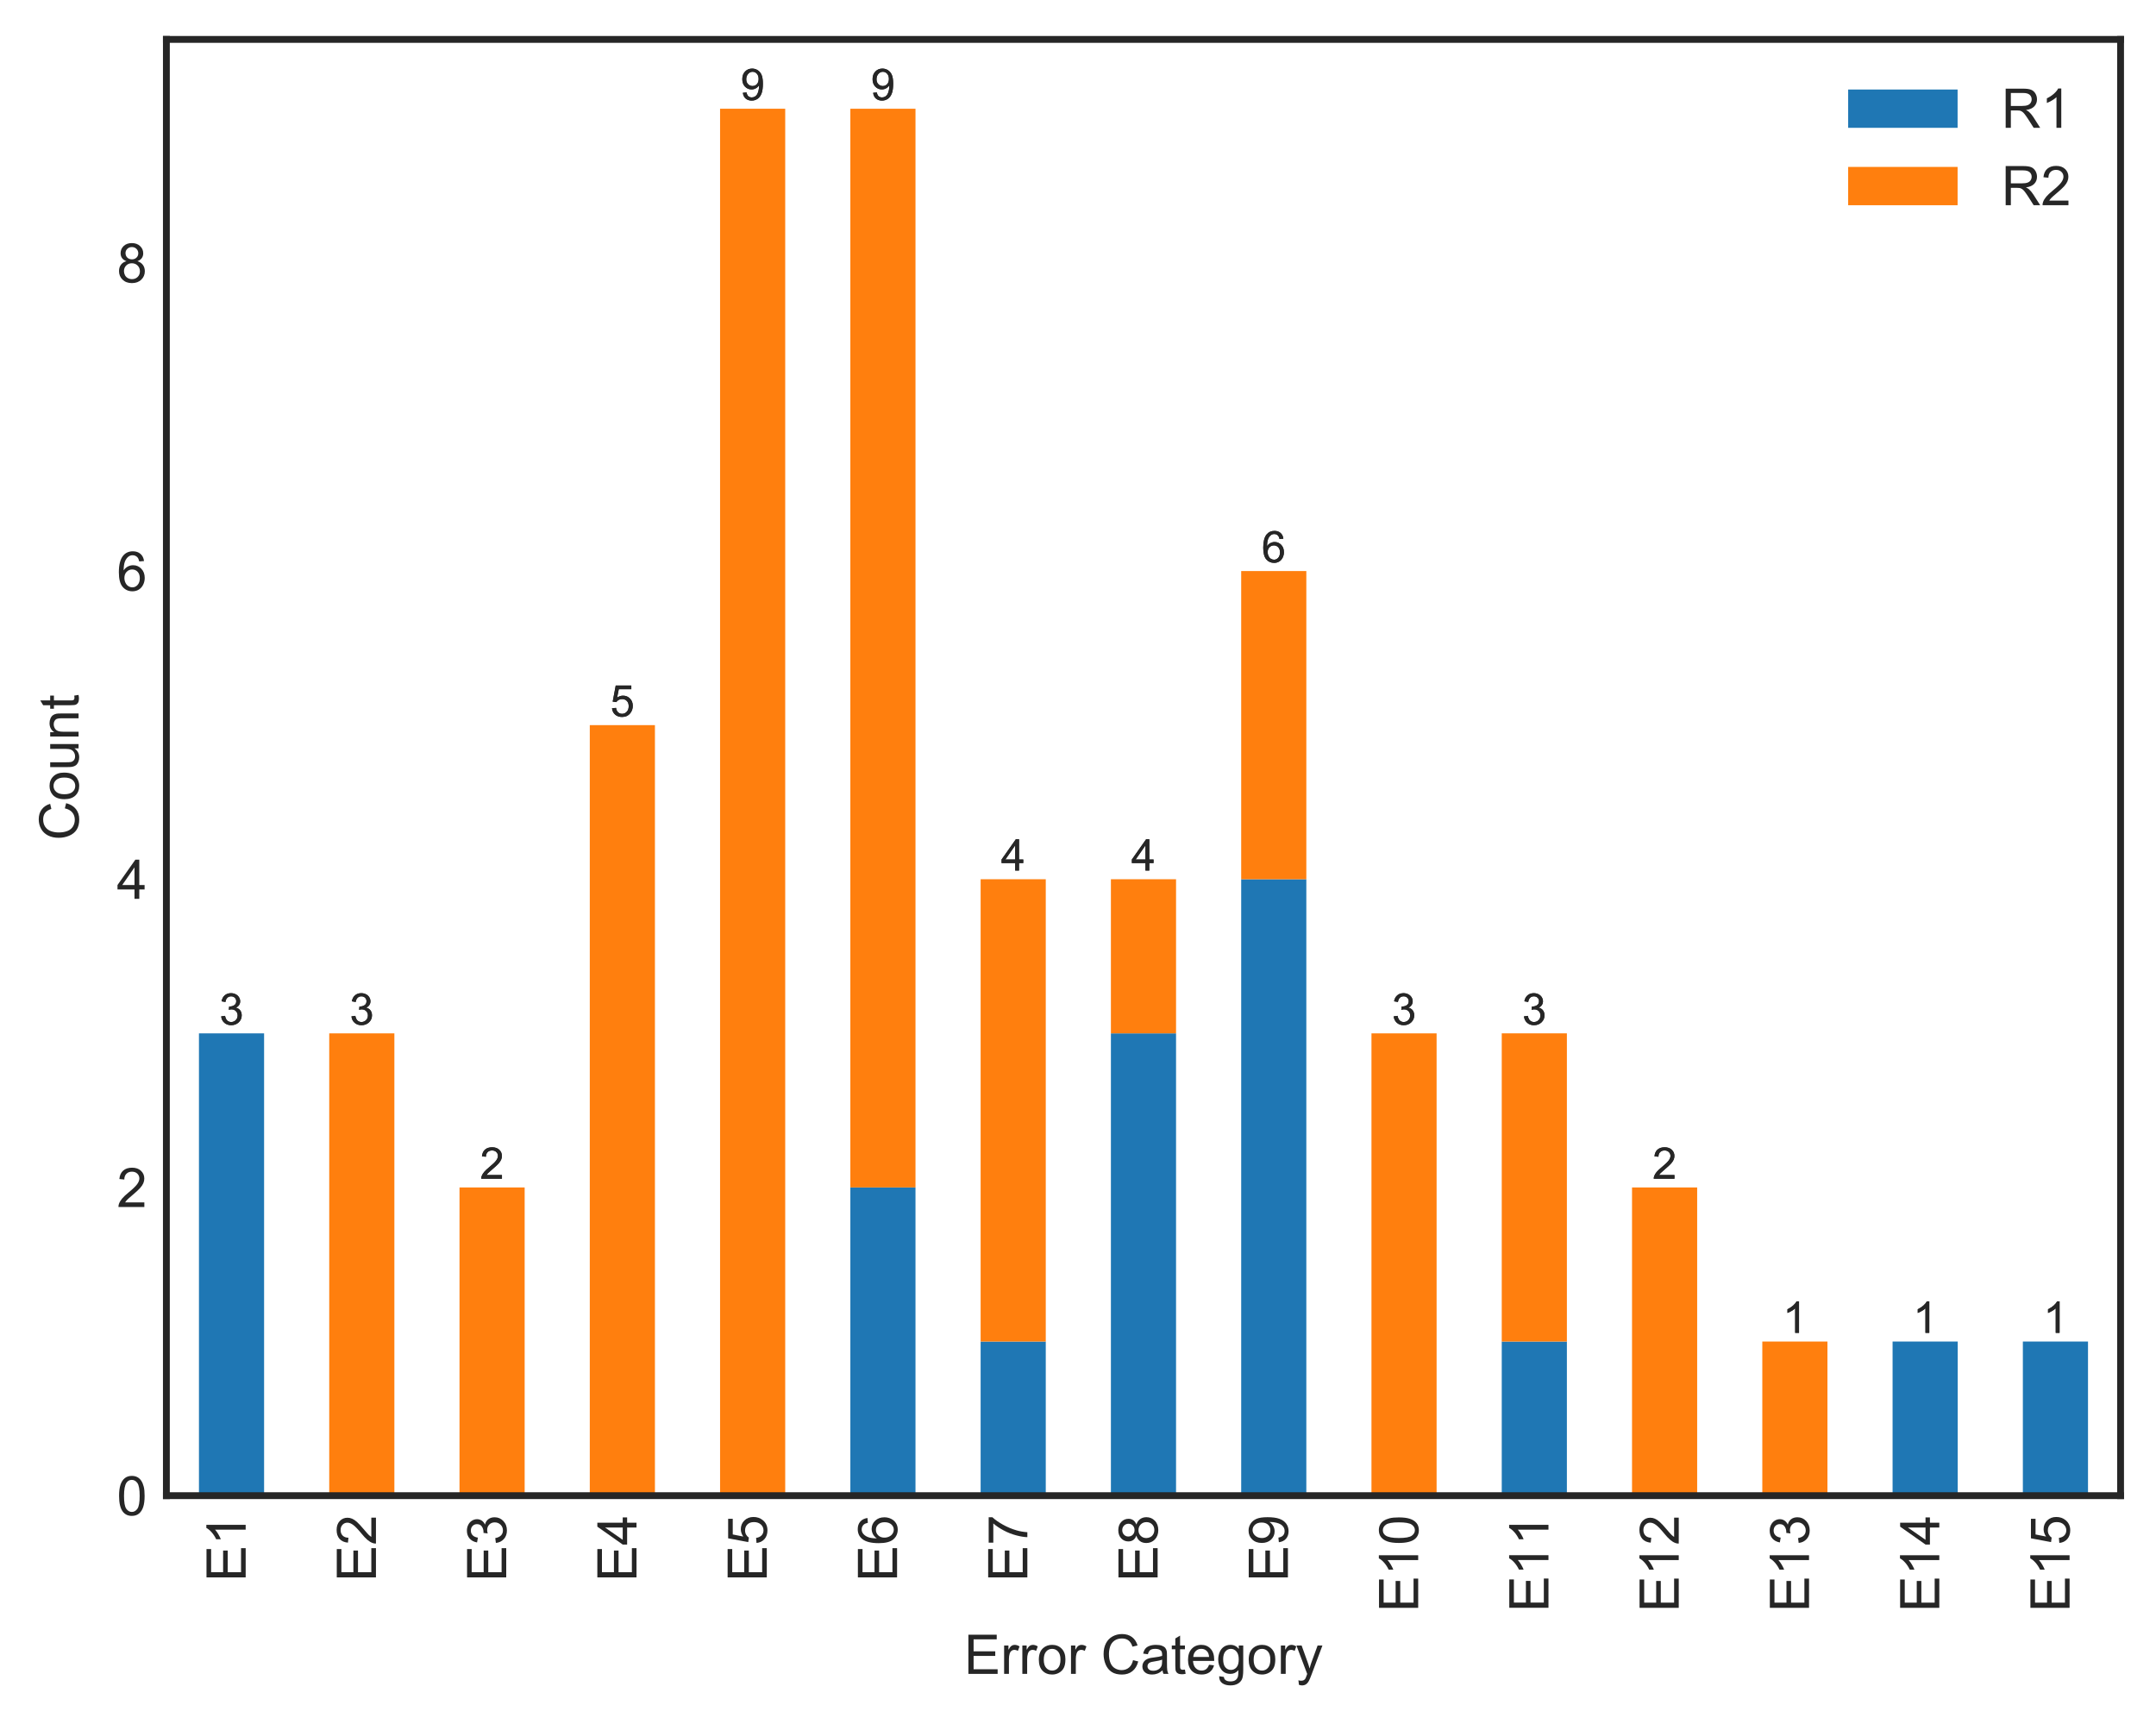 <?xml version="1.0" encoding="utf-8" standalone="no"?>
<!DOCTYPE svg PUBLIC "-//W3C//DTD SVG 1.1//EN"
  "http://www.w3.org/Graphics/SVG/1.1/DTD/svg11.dtd">
<!-- Created with matplotlib (http://matplotlib.org/) -->
<svg height="315pt" version="1.1" viewBox="0 0 394 315" width="394pt" xmlns="http://www.w3.org/2000/svg" xmlns:xlink="http://www.w3.org/1999/xlink">
 <defs>
  <style type="text/css">
*{stroke-linecap:butt;stroke-linejoin:round;}
  </style>
 </defs>
 <g id="figure_1">
  <g id="patch_1">
   <path d="M 0 315.189 
L 394.726 315.189 
L 394.726 0 
L 0 0 
z
" style="fill:#ffffff;"/>
  </g>
  <g id="axes_1">
   <g id="patch_2">
    <path d="M 30.406 273.312 
L 387.526 273.312 
L 387.526 7.2 
L 30.406 7.2 
z
" style="fill:#ffffff;"/>
   </g>
   <g id="matplotlib.axis_1">
    <g id="xtick_1">
     <g id="line2d_1"/>
     <g id="text_1">
      <!-- E1 -->
      <defs>
       <path d="M 7.906 0 
L 7.906 71.578 
L 59.672 71.578 
L 59.672 63.141 
L 17.391 63.141 
L 17.391 41.219 
L 56.984 41.219 
L 56.984 32.812 
L 17.391 32.812 
L 17.391 8.453 
L 61.328 8.453 
L 61.328 0 
z
" id="ArialMT-45"/>
       <path d="M 37.25 0 
L 28.469 0 
L 28.469 56 
Q 25.297 52.984 20.141 49.953 
Q 14.984 46.922 10.891 45.406 
L 10.891 53.906 
Q 18.266 57.375 23.781 62.297 
Q 29.297 67.234 31.594 71.875 
L 37.25 71.875 
z
" id="ArialMT-31"/>
      </defs>
      <g style="fill:#262626;" transform="translate(44.895 289.043)rotate(-90)scale(0.1 -0.1)">
       <use xlink:href="#ArialMT-45"/>
       <use x="66.699" xlink:href="#ArialMT-31"/>
      </g>
     </g>
    </g>
    <g id="xtick_2">
     <g id="line2d_2"/>
     <g id="text_2">
      <!-- E2 -->
      <defs>
       <path d="M 50.344 8.453 
L 50.344 0 
L 3.031 0 
Q 2.938 3.172 4.047 6.109 
Q 5.859 10.938 9.828 15.625 
Q 13.812 20.312 21.344 26.469 
Q 33.016 36.031 37.109 41.625 
Q 41.219 47.219 41.219 52.203 
Q 41.219 57.422 37.469 61 
Q 33.734 64.594 27.734 64.594 
Q 21.391 64.594 17.578 60.781 
Q 13.766 56.984 13.719 50.25 
L 4.688 51.172 
Q 5.609 61.281 11.656 66.578 
Q 17.719 71.875 27.938 71.875 
Q 38.234 71.875 44.234 66.156 
Q 50.25 60.453 50.25 52 
Q 50.25 47.703 48.484 43.547 
Q 46.734 39.406 42.656 34.812 
Q 38.578 30.219 29.109 22.219 
Q 21.188 15.578 18.938 13.203 
Q 16.703 10.844 15.234 8.453 
z
" id="ArialMT-32"/>
      </defs>
      <g style="fill:#262626;" transform="translate(68.703 289.043)rotate(-90)scale(0.1 -0.1)">
       <use xlink:href="#ArialMT-45"/>
       <use x="66.699" xlink:href="#ArialMT-32"/>
      </g>
     </g>
    </g>
    <g id="xtick_3">
     <g id="line2d_3"/>
     <g id="text_3">
      <!-- E3 -->
      <defs>
       <path d="M 4.203 18.891 
L 12.984 20.062 
Q 14.5 12.594 18.141 9.297 
Q 21.781 6 27 6 
Q 33.203 6 37.469 10.297 
Q 41.75 14.594 41.75 20.953 
Q 41.75 27 37.797 30.922 
Q 33.844 34.859 27.734 34.859 
Q 25.25 34.859 21.531 33.891 
L 22.516 41.609 
Q 23.391 41.5 23.922 41.5 
Q 29.547 41.5 34.031 44.422 
Q 38.531 47.359 38.531 53.469 
Q 38.531 58.297 35.25 61.469 
Q 31.984 64.656 26.812 64.656 
Q 21.688 64.656 18.266 61.422 
Q 14.844 58.203 13.875 51.766 
L 5.078 53.328 
Q 6.688 62.156 12.391 67.016 
Q 18.109 71.875 26.609 71.875 
Q 32.469 71.875 37.391 69.359 
Q 42.328 66.844 44.938 62.5 
Q 47.562 58.156 47.562 53.266 
Q 47.562 48.641 45.062 44.828 
Q 42.578 41.016 37.703 38.766 
Q 44.047 37.312 47.562 32.688 
Q 51.078 28.078 51.078 21.141 
Q 51.078 11.766 44.234 5.25 
Q 37.406 -1.266 26.953 -1.266 
Q 17.531 -1.266 11.297 4.344 
Q 5.078 9.969 4.203 18.891 
z
" id="ArialMT-33"/>
      </defs>
      <g style="fill:#262626;" transform="translate(92.511 289.043)rotate(-90)scale(0.1 -0.1)">
       <use xlink:href="#ArialMT-45"/>
       <use x="66.699" xlink:href="#ArialMT-33"/>
      </g>
     </g>
    </g>
    <g id="xtick_4">
     <g id="line2d_4"/>
     <g id="text_4">
      <!-- E4 -->
      <defs>
       <path d="M 32.328 0 
L 32.328 17.141 
L 1.266 17.141 
L 1.266 25.203 
L 33.938 71.578 
L 41.109 71.578 
L 41.109 25.203 
L 50.781 25.203 
L 50.781 17.141 
L 41.109 17.141 
L 41.109 0 
z
M 32.328 25.203 
L 32.328 57.469 
L 9.906 25.203 
z
" id="ArialMT-34"/>
      </defs>
      <g style="fill:#262626;" transform="translate(116.319 289.043)rotate(-90)scale(0.1 -0.1)">
       <use xlink:href="#ArialMT-45"/>
       <use x="66.699" xlink:href="#ArialMT-34"/>
      </g>
     </g>
    </g>
    <g id="xtick_5">
     <g id="line2d_5"/>
     <g id="text_5">
      <!-- E5 -->
      <defs>
       <path d="M 4.156 18.75 
L 13.375 19.531 
Q 14.406 12.797 18.141 9.391 
Q 21.875 6 27.156 6 
Q 33.5 6 37.891 10.781 
Q 42.281 15.578 42.281 23.484 
Q 42.281 31 38.062 35.344 
Q 33.844 39.703 27 39.703 
Q 22.75 39.703 19.328 37.766 
Q 15.922 35.844 13.969 32.766 
L 5.719 33.844 
L 12.641 70.609 
L 48.25 70.609 
L 48.25 62.203 
L 19.672 62.203 
L 15.828 42.969 
Q 22.266 47.469 29.344 47.469 
Q 38.719 47.469 45.156 40.969 
Q 51.609 34.469 51.609 24.266 
Q 51.609 14.547 45.953 7.469 
Q 39.062 -1.219 27.156 -1.219 
Q 17.391 -1.219 11.203 4.25 
Q 5.031 9.719 4.156 18.75 
z
" id="ArialMT-35"/>
      </defs>
      <g style="fill:#262626;" transform="translate(140.127 289.043)rotate(-90)scale(0.1 -0.1)">
       <use xlink:href="#ArialMT-45"/>
       <use x="66.699" xlink:href="#ArialMT-35"/>
      </g>
     </g>
    </g>
    <g id="xtick_6">
     <g id="line2d_6"/>
     <g id="text_6">
      <!-- E6 -->
      <defs>
       <path d="M 49.75 54.047 
L 41.016 53.375 
Q 39.844 58.547 37.703 60.891 
Q 34.125 64.656 28.906 64.656 
Q 24.703 64.656 21.531 62.312 
Q 17.391 59.281 14.984 53.469 
Q 12.594 47.656 12.5 36.922 
Q 15.672 41.75 20.266 44.094 
Q 24.859 46.438 29.891 46.438 
Q 38.672 46.438 44.844 39.969 
Q 51.031 33.5 51.031 23.25 
Q 51.031 16.5 48.125 10.719 
Q 45.219 4.938 40.141 1.859 
Q 35.062 -1.219 28.609 -1.219 
Q 17.625 -1.219 10.688 6.859 
Q 3.766 14.938 3.766 33.5 
Q 3.766 54.25 11.422 63.672 
Q 18.109 71.875 29.438 71.875 
Q 37.891 71.875 43.281 67.141 
Q 48.688 62.406 49.75 54.047 
z
M 13.875 23.188 
Q 13.875 18.656 15.797 14.5 
Q 17.719 10.359 21.188 8.172 
Q 24.656 6 28.469 6 
Q 34.031 6 38.031 10.484 
Q 42.047 14.984 42.047 22.703 
Q 42.047 30.125 38.078 34.391 
Q 34.125 38.672 28.125 38.672 
Q 22.172 38.672 18.016 34.391 
Q 13.875 30.125 13.875 23.188 
z
" id="ArialMT-36"/>
      </defs>
      <g style="fill:#262626;" transform="translate(163.935 289.043)rotate(-90)scale(0.1 -0.1)">
       <use xlink:href="#ArialMT-45"/>
       <use x="66.699" xlink:href="#ArialMT-36"/>
      </g>
     </g>
    </g>
    <g id="xtick_7">
     <g id="line2d_7"/>
     <g id="text_7">
      <!-- E7 -->
      <defs>
       <path d="M 4.734 62.203 
L 4.734 70.656 
L 51.078 70.656 
L 51.078 63.812 
Q 44.234 56.547 37.516 44.484 
Q 30.812 32.422 27.156 19.672 
Q 24.516 10.688 23.781 0 
L 14.75 0 
Q 14.891 8.453 18.062 20.406 
Q 21.234 32.375 27.172 43.484 
Q 33.109 54.594 39.797 62.203 
z
" id="ArialMT-37"/>
      </defs>
      <g style="fill:#262626;" transform="translate(187.743 289.043)rotate(-90)scale(0.1 -0.1)">
       <use xlink:href="#ArialMT-45"/>
       <use x="66.699" xlink:href="#ArialMT-37"/>
      </g>
     </g>
    </g>
    <g id="xtick_8">
     <g id="line2d_8"/>
     <g id="text_8">
      <!-- E8 -->
      <defs>
       <path d="M 17.672 38.812 
Q 12.203 40.828 9.562 44.531 
Q 6.938 48.25 6.938 53.422 
Q 6.938 61.234 12.547 66.547 
Q 18.172 71.875 27.484 71.875 
Q 36.859 71.875 42.578 66.422 
Q 48.297 60.984 48.297 53.172 
Q 48.297 48.188 45.672 44.5 
Q 43.062 40.828 37.75 38.812 
Q 44.344 36.672 47.781 31.875 
Q 51.219 27.094 51.219 20.453 
Q 51.219 11.281 44.719 5.031 
Q 38.234 -1.219 27.641 -1.219 
Q 17.047 -1.219 10.547 5.047 
Q 4.047 11.328 4.047 20.703 
Q 4.047 27.688 7.594 32.391 
Q 11.141 37.109 17.672 38.812 
z
M 15.922 53.719 
Q 15.922 48.641 19.188 45.406 
Q 22.469 42.188 27.688 42.188 
Q 32.766 42.188 36.016 45.375 
Q 39.266 48.578 39.266 53.219 
Q 39.266 58.062 35.906 61.359 
Q 32.562 64.656 27.594 64.656 
Q 22.562 64.656 19.234 61.422 
Q 15.922 58.203 15.922 53.719 
z
M 13.094 20.656 
Q 13.094 16.891 14.875 13.375 
Q 16.656 9.859 20.172 7.922 
Q 23.688 6 27.734 6 
Q 34.031 6 38.125 10.047 
Q 42.234 14.109 42.234 20.359 
Q 42.234 26.703 38.016 30.859 
Q 33.797 35.016 27.438 35.016 
Q 21.234 35.016 17.156 30.906 
Q 13.094 26.812 13.094 20.656 
z
" id="ArialMT-38"/>
      </defs>
      <g style="fill:#262626;" transform="translate(211.551 289.043)rotate(-90)scale(0.1 -0.1)">
       <use xlink:href="#ArialMT-45"/>
       <use x="66.699" xlink:href="#ArialMT-38"/>
      </g>
     </g>
    </g>
    <g id="xtick_9">
     <g id="line2d_9"/>
     <g id="text_9">
      <!-- E9 -->
      <defs>
       <path d="M 5.469 16.547 
L 13.922 17.328 
Q 14.984 11.375 18.016 8.688 
Q 21.047 6 25.781 6 
Q 29.828 6 32.875 7.859 
Q 35.938 9.719 37.891 12.812 
Q 39.844 15.922 41.156 21.188 
Q 42.484 26.469 42.484 31.938 
Q 42.484 32.516 42.438 33.688 
Q 39.797 29.5 35.234 26.875 
Q 30.672 24.266 25.344 24.266 
Q 16.453 24.266 10.297 30.703 
Q 4.156 37.156 4.156 47.703 
Q 4.156 58.594 10.578 65.234 
Q 17 71.875 26.656 71.875 
Q 33.641 71.875 39.422 68.109 
Q 45.219 64.359 48.219 57.391 
Q 51.219 50.438 51.219 37.25 
Q 51.219 23.531 48.234 15.406 
Q 45.266 7.281 39.375 3.031 
Q 33.5 -1.219 25.594 -1.219 
Q 17.188 -1.219 11.859 3.438 
Q 6.547 8.109 5.469 16.547 
z
M 41.453 48.141 
Q 41.453 55.719 37.422 60.156 
Q 33.406 64.594 27.734 64.594 
Q 21.875 64.594 17.531 59.812 
Q 13.188 55.031 13.188 47.406 
Q 13.188 40.578 17.312 36.297 
Q 21.438 32.031 27.484 32.031 
Q 33.594 32.031 37.516 36.297 
Q 41.453 40.578 41.453 48.141 
z
" id="ArialMT-39"/>
      </defs>
      <g style="fill:#262626;" transform="translate(235.359 289.043)rotate(-90)scale(0.1 -0.1)">
       <use xlink:href="#ArialMT-45"/>
       <use x="66.699" xlink:href="#ArialMT-39"/>
      </g>
     </g>
    </g>
    <g id="xtick_10">
     <g id="line2d_10"/>
     <g id="text_10">
      <!-- E10 -->
      <defs>
       <path d="M 4.156 35.297 
Q 4.156 48 6.766 55.734 
Q 9.375 63.484 14.516 67.672 
Q 19.672 71.875 27.484 71.875 
Q 33.25 71.875 37.594 69.547 
Q 41.938 67.234 44.766 62.859 
Q 47.609 58.5 49.219 52.219 
Q 50.828 45.953 50.828 35.297 
Q 50.828 22.703 48.234 14.969 
Q 45.656 7.234 40.5 3 
Q 35.359 -1.219 27.484 -1.219 
Q 17.141 -1.219 11.234 6.203 
Q 4.156 15.141 4.156 35.297 
z
M 13.188 35.297 
Q 13.188 17.672 17.312 11.828 
Q 21.438 6 27.484 6 
Q 33.547 6 37.672 11.859 
Q 41.797 17.719 41.797 35.297 
Q 41.797 52.984 37.672 58.781 
Q 33.547 64.594 27.391 64.594 
Q 21.344 64.594 17.719 59.469 
Q 13.188 52.938 13.188 35.297 
z
" id="ArialMT-30"/>
      </defs>
      <g style="fill:#262626;" transform="translate(259.167 294.604)rotate(-90)scale(0.1 -0.1)">
       <use xlink:href="#ArialMT-45"/>
       <use x="66.699" xlink:href="#ArialMT-31"/>
       <use x="122.314" xlink:href="#ArialMT-30"/>
      </g>
     </g>
    </g>
    <g id="xtick_11">
     <g id="line2d_11"/>
     <g id="text_11">
      <!-- E11 -->
      <g style="fill:#262626;" transform="translate(282.975 294.593)rotate(-90)scale(0.1 -0.1)">
       <use xlink:href="#ArialMT-45"/>
       <use x="66.699" xlink:href="#ArialMT-31"/>
       <use x="122.205" xlink:href="#ArialMT-31"/>
      </g>
     </g>
    </g>
    <g id="xtick_12">
     <g id="line2d_12"/>
     <g id="text_12">
      <!-- E12 -->
      <g style="fill:#262626;" transform="translate(306.783 294.604)rotate(-90)scale(0.1 -0.1)">
       <use xlink:href="#ArialMT-45"/>
       <use x="66.699" xlink:href="#ArialMT-31"/>
       <use x="122.314" xlink:href="#ArialMT-32"/>
      </g>
     </g>
    </g>
    <g id="xtick_13">
     <g id="line2d_13"/>
     <g id="text_13">
      <!-- E13 -->
      <g style="fill:#262626;" transform="translate(330.591 294.604)rotate(-90)scale(0.1 -0.1)">
       <use xlink:href="#ArialMT-45"/>
       <use x="66.699" xlink:href="#ArialMT-31"/>
       <use x="122.314" xlink:href="#ArialMT-33"/>
      </g>
     </g>
    </g>
    <g id="xtick_14">
     <g id="line2d_14"/>
     <g id="text_14">
      <!-- E14 -->
      <g style="fill:#262626;" transform="translate(354.399 294.604)rotate(-90)scale(0.1 -0.1)">
       <use xlink:href="#ArialMT-45"/>
       <use x="66.699" xlink:href="#ArialMT-31"/>
       <use x="122.314" xlink:href="#ArialMT-34"/>
      </g>
     </g>
    </g>
    <g id="xtick_15">
     <g id="line2d_15"/>
     <g id="text_15">
      <!-- E15 -->
      <g style="fill:#262626;" transform="translate(378.207 294.604)rotate(-90)scale(0.1 -0.1)">
       <use xlink:href="#ArialMT-45"/>
       <use x="66.699" xlink:href="#ArialMT-31"/>
       <use x="122.314" xlink:href="#ArialMT-35"/>
      </g>
     </g>
    </g>
    <g id="text_16">
     <!-- Error Category -->
     <defs>
      <path d="M 6.5 0 
L 6.5 51.859 
L 14.406 51.859 
L 14.406 44 
Q 17.438 49.516 20 51.266 
Q 22.562 53.031 25.641 53.031 
Q 30.078 53.031 34.672 50.203 
L 31.641 42.047 
Q 28.422 43.953 25.203 43.953 
Q 22.312 43.953 20.016 42.219 
Q 17.719 40.484 16.75 37.406 
Q 15.281 32.719 15.281 27.156 
L 15.281 0 
z
" id="ArialMT-72"/>
      <path d="M 3.328 25.922 
Q 3.328 40.328 11.328 47.266 
Q 18.016 53.031 27.641 53.031 
Q 38.328 53.031 45.109 46.016 
Q 51.906 39.016 51.906 26.656 
Q 51.906 16.656 48.906 10.906 
Q 45.906 5.172 40.156 2 
Q 34.422 -1.172 27.641 -1.172 
Q 16.75 -1.172 10.031 5.812 
Q 3.328 12.797 3.328 25.922 
z
M 12.359 25.922 
Q 12.359 15.969 16.703 11.016 
Q 21.047 6.062 27.641 6.062 
Q 34.188 6.062 38.531 11.031 
Q 42.875 16.016 42.875 26.219 
Q 42.875 35.844 38.5 40.797 
Q 34.125 45.75 27.641 45.75 
Q 21.047 45.75 16.703 40.812 
Q 12.359 35.891 12.359 25.922 
z
" id="ArialMT-6f"/>
      <path id="ArialMT-20"/>
      <path d="M 58.797 25.094 
L 68.266 22.703 
Q 65.281 11.031 57.547 4.906 
Q 49.812 -1.219 38.625 -1.219 
Q 27.047 -1.219 19.797 3.484 
Q 12.547 8.203 8.766 17.141 
Q 4.984 26.078 4.984 36.328 
Q 4.984 47.516 9.25 55.828 
Q 13.531 64.156 21.406 68.469 
Q 29.297 72.797 38.766 72.797 
Q 49.516 72.797 56.828 67.328 
Q 64.156 61.859 67.047 51.953 
L 57.719 49.75 
Q 55.219 57.562 50.484 61.125 
Q 45.75 64.703 38.578 64.703 
Q 30.328 64.703 24.781 60.734 
Q 19.234 56.781 16.984 50.109 
Q 14.75 43.453 14.75 36.375 
Q 14.75 27.25 17.406 20.438 
Q 20.062 13.625 25.672 10.25 
Q 31.297 6.891 37.844 6.891 
Q 45.797 6.891 51.312 11.469 
Q 56.844 16.062 58.797 25.094 
z
" id="ArialMT-43"/>
      <path d="M 40.438 6.391 
Q 35.547 2.25 31.031 0.531 
Q 26.516 -1.172 21.344 -1.172 
Q 12.797 -1.172 8.203 3 
Q 3.609 7.172 3.609 13.672 
Q 3.609 17.484 5.344 20.625 
Q 7.078 23.781 9.891 25.688 
Q 12.703 27.594 16.219 28.562 
Q 18.797 29.25 24.031 29.891 
Q 34.672 31.156 39.703 32.906 
Q 39.75 34.719 39.75 35.203 
Q 39.75 40.578 37.25 42.781 
Q 33.891 45.75 27.25 45.75 
Q 21.047 45.75 18.094 43.578 
Q 15.141 41.406 13.719 35.891 
L 5.125 37.062 
Q 6.297 42.578 8.984 45.969 
Q 11.672 49.359 16.75 51.188 
Q 21.828 53.031 28.516 53.031 
Q 35.156 53.031 39.297 51.469 
Q 43.453 49.906 45.406 47.531 
Q 47.359 45.172 48.141 41.547 
Q 48.578 39.312 48.578 33.453 
L 48.578 21.734 
Q 48.578 9.469 49.141 6.219 
Q 49.703 2.984 51.375 0 
L 42.188 0 
Q 40.828 2.734 40.438 6.391 
z
M 39.703 26.031 
Q 34.906 24.078 25.344 22.703 
Q 19.922 21.922 17.672 20.938 
Q 15.438 19.969 14.203 18.094 
Q 12.984 16.219 12.984 13.922 
Q 12.984 10.406 15.641 8.062 
Q 18.312 5.719 23.438 5.719 
Q 28.516 5.719 32.469 7.938 
Q 36.422 10.156 38.281 14.016 
Q 39.703 17 39.703 22.797 
z
" id="ArialMT-61"/>
      <path d="M 25.781 7.859 
L 27.047 0.094 
Q 23.344 -0.688 20.406 -0.688 
Q 15.625 -0.688 12.984 0.828 
Q 10.359 2.344 9.281 4.812 
Q 8.203 7.281 8.203 15.188 
L 8.203 45.016 
L 1.766 45.016 
L 1.766 51.859 
L 8.203 51.859 
L 8.203 64.703 
L 16.938 69.969 
L 16.938 51.859 
L 25.781 51.859 
L 25.781 45.016 
L 16.938 45.016 
L 16.938 14.703 
Q 16.938 10.938 17.406 9.859 
Q 17.875 8.797 18.922 8.156 
Q 19.969 7.516 21.922 7.516 
Q 23.391 7.516 25.781 7.859 
z
" id="ArialMT-74"/>
      <path d="M 42.094 16.703 
L 51.172 15.578 
Q 49.031 7.625 43.219 3.219 
Q 37.406 -1.172 28.375 -1.172 
Q 17 -1.172 10.328 5.828 
Q 3.656 12.844 3.656 25.484 
Q 3.656 38.578 10.391 45.797 
Q 17.141 53.031 27.875 53.031 
Q 38.281 53.031 44.875 45.953 
Q 51.469 38.875 51.469 26.031 
Q 51.469 25.25 51.422 23.688 
L 12.75 23.688 
Q 13.234 15.141 17.578 10.594 
Q 21.922 6.062 28.422 6.062 
Q 33.25 6.062 36.672 8.594 
Q 40.094 11.141 42.094 16.703 
z
M 13.234 30.906 
L 42.188 30.906 
Q 41.609 37.453 38.875 40.719 
Q 34.672 45.797 27.984 45.797 
Q 21.922 45.797 17.797 41.75 
Q 13.672 37.703 13.234 30.906 
z
" id="ArialMT-65"/>
      <path d="M 4.984 -4.297 
L 13.531 -5.562 
Q 14.062 -9.516 16.5 -11.328 
Q 19.781 -13.766 25.438 -13.766 
Q 31.547 -13.766 34.859 -11.328 
Q 38.188 -8.891 39.359 -4.5 
Q 40.047 -1.812 39.984 6.781 
Q 34.234 0 25.641 0 
Q 14.938 0 9.078 7.719 
Q 3.219 15.438 3.219 26.219 
Q 3.219 33.641 5.906 39.906 
Q 8.594 46.188 13.688 49.609 
Q 18.797 53.031 25.688 53.031 
Q 34.859 53.031 40.828 45.609 
L 40.828 51.859 
L 48.922 51.859 
L 48.922 7.031 
Q 48.922 -5.078 46.453 -10.125 
Q 44 -15.188 38.641 -18.109 
Q 33.297 -21.047 25.484 -21.047 
Q 16.219 -21.047 10.5 -16.875 
Q 4.781 -12.703 4.984 -4.297 
z
M 12.25 26.859 
Q 12.25 16.656 16.297 11.969 
Q 20.359 7.281 26.469 7.281 
Q 32.516 7.281 36.609 11.938 
Q 40.719 16.609 40.719 26.562 
Q 40.719 36.078 36.5 40.906 
Q 32.281 45.75 26.312 45.75 
Q 20.453 45.75 16.344 40.984 
Q 12.25 36.234 12.25 26.859 
z
" id="ArialMT-67"/>
      <path d="M 6.203 -19.969 
L 5.219 -11.719 
Q 8.109 -12.5 10.25 -12.5 
Q 13.188 -12.5 14.938 -11.516 
Q 16.703 -10.547 17.828 -8.797 
Q 18.656 -7.469 20.516 -2.25 
Q 20.75 -1.516 21.297 -0.094 
L 1.609 51.859 
L 11.078 51.859 
L 21.875 21.828 
Q 23.969 16.109 25.641 9.812 
Q 27.156 15.875 29.25 21.625 
L 40.328 51.859 
L 49.125 51.859 
L 29.391 -0.875 
Q 26.219 -9.422 24.469 -12.641 
Q 22.125 -17 19.094 -19.016 
Q 16.062 -21.047 11.859 -21.047 
Q 9.328 -21.047 6.203 -19.969 
z
" id="ArialMT-79"/>
     </defs>
     <g style="fill:#262626;" transform="translate(176.18 305.884)scale(0.1 -0.1)">
      <use xlink:href="#ArialMT-45"/>
      <use x="66.699" xlink:href="#ArialMT-72"/>
      <use x="100" xlink:href="#ArialMT-72"/>
      <use x="133.301" xlink:href="#ArialMT-6f"/>
      <use x="188.916" xlink:href="#ArialMT-72"/>
      <use x="222.217" xlink:href="#ArialMT-20"/>
      <use x="250" xlink:href="#ArialMT-43"/>
      <use x="322.217" xlink:href="#ArialMT-61"/>
      <use x="377.832" xlink:href="#ArialMT-74"/>
      <use x="405.615" xlink:href="#ArialMT-65"/>
      <use x="461.23" xlink:href="#ArialMT-67"/>
      <use x="516.846" xlink:href="#ArialMT-6f"/>
      <use x="572.461" xlink:href="#ArialMT-72"/>
      <use x="605.762" xlink:href="#ArialMT-79"/>
     </g>
    </g>
   </g>
   <g id="matplotlib.axis_2">
    <g id="ytick_1">
     <g id="line2d_16"/>
     <g id="text_17">
      <!-- 0 -->
      <g style="fill:#262626;" transform="translate(21.345 276.891)scale(0.1 -0.1)">
       <use xlink:href="#ArialMT-30"/>
      </g>
     </g>
    </g>
    <g id="ytick_2">
     <g id="line2d_17"/>
     <g id="text_18">
      <!-- 2 -->
      <g style="fill:#262626;" transform="translate(21.345 220.571)scale(0.1 -0.1)">
       <use xlink:href="#ArialMT-32"/>
      </g>
     </g>
    </g>
    <g id="ytick_3">
     <g id="line2d_18"/>
     <g id="text_19">
      <!-- 4 -->
      <g style="fill:#262626;" transform="translate(21.345 164.251)scale(0.1 -0.1)">
       <use xlink:href="#ArialMT-34"/>
      </g>
     </g>
    </g>
    <g id="ytick_4">
     <g id="line2d_19"/>
     <g id="text_20">
      <!-- 6 -->
      <g style="fill:#262626;" transform="translate(21.345 107.931)scale(0.1 -0.1)">
       <use xlink:href="#ArialMT-36"/>
      </g>
     </g>
    </g>
    <g id="ytick_5">
     <g id="line2d_20"/>
     <g id="text_21">
      <!-- 8 -->
      <g style="fill:#262626;" transform="translate(21.345 51.611)scale(0.1 -0.1)">
       <use xlink:href="#ArialMT-38"/>
      </g>
     </g>
    </g>
    <g id="text_22">
     <!-- Count -->
     <defs>
      <path d="M 40.578 0 
L 40.578 7.625 
Q 34.516 -1.172 24.125 -1.172 
Q 19.531 -1.172 15.547 0.578 
Q 11.578 2.344 9.641 5 
Q 7.719 7.672 6.938 11.531 
Q 6.391 14.109 6.391 19.734 
L 6.391 51.859 
L 15.188 51.859 
L 15.188 23.094 
Q 15.188 16.219 15.719 13.812 
Q 16.547 10.359 19.234 8.375 
Q 21.922 6.391 25.875 6.391 
Q 29.828 6.391 33.297 8.422 
Q 36.766 10.453 38.203 13.938 
Q 39.656 17.438 39.656 24.078 
L 39.656 51.859 
L 48.438 51.859 
L 48.438 0 
z
" id="ArialMT-75"/>
      <path d="M 6.594 0 
L 6.594 51.859 
L 14.5 51.859 
L 14.5 44.484 
Q 20.219 53.031 31 53.031 
Q 35.688 53.031 39.625 51.344 
Q 43.562 49.656 45.516 46.922 
Q 47.469 44.188 48.25 40.438 
Q 48.734 37.984 48.734 31.891 
L 48.734 0 
L 39.938 0 
L 39.938 31.547 
Q 39.938 36.922 38.906 39.578 
Q 37.891 42.234 35.281 43.812 
Q 32.672 45.406 29.156 45.406 
Q 23.531 45.406 19.453 41.844 
Q 15.375 38.281 15.375 28.328 
L 15.375 0 
z
" id="ArialMT-6e"/>
     </defs>
     <g style="fill:#262626;" transform="translate(14.358 153.597)rotate(-90)scale(0.1 -0.1)">
      <use xlink:href="#ArialMT-43"/>
      <use x="72.217" xlink:href="#ArialMT-6f"/>
      <use x="127.832" xlink:href="#ArialMT-75"/>
      <use x="183.447" xlink:href="#ArialMT-6e"/>
      <use x="239.062" xlink:href="#ArialMT-74"/>
     </g>
    </g>
   </g>
   <g id="patch_3">
    <path clip-path="url(#paeb753d230)" d="M 36.358 273.312 
L 48.262 273.312 
L 48.262 188.832 
L 36.358 188.832 
z
" style="fill:#1f77b4;"/>
   </g>
   <g id="patch_4">
    <path clip-path="url(#paeb753d230)" d="M 60.166 273.312 
L 72.07 273.312 
L 72.07 273.312 
L 60.166 273.312 
z
" style="fill:#1f77b4;"/>
   </g>
   <g id="patch_5">
    <path clip-path="url(#paeb753d230)" d="M 83.974 273.312 
L 95.878 273.312 
L 95.878 273.312 
L 83.974 273.312 
z
" style="fill:#1f77b4;"/>
   </g>
   <g id="patch_6">
    <path clip-path="url(#paeb753d230)" d="M 107.782 273.312 
L 119.686 273.312 
L 119.686 273.312 
L 107.782 273.312 
z
" style="fill:#1f77b4;"/>
   </g>
   <g id="patch_7">
    <path clip-path="url(#paeb753d230)" d="M 131.59 273.312 
L 143.494 273.312 
L 143.494 273.312 
L 131.59 273.312 
z
" style="fill:#1f77b4;"/>
   </g>
   <g id="patch_8">
    <path clip-path="url(#paeb753d230)" d="M 155.398 273.312 
L 167.302 273.312 
L 167.302 216.992 
L 155.398 216.992 
z
" style="fill:#1f77b4;"/>
   </g>
   <g id="patch_9">
    <path clip-path="url(#paeb753d230)" d="M 179.206 273.312 
L 191.11 273.312 
L 191.11 245.152 
L 179.206 245.152 
z
" style="fill:#1f77b4;"/>
   </g>
   <g id="patch_10">
    <path clip-path="url(#paeb753d230)" d="M 203.014 273.312 
L 214.918 273.312 
L 214.918 188.832 
L 203.014 188.832 
z
" style="fill:#1f77b4;"/>
   </g>
   <g id="patch_11">
    <path clip-path="url(#paeb753d230)" d="M 226.822 273.312 
L 238.726 273.312 
L 238.726 160.672 
L 226.822 160.672 
z
" style="fill:#1f77b4;"/>
   </g>
   <g id="patch_12">
    <path clip-path="url(#paeb753d230)" d="M 250.63 273.312 
L 262.534 273.312 
L 262.534 273.312 
L 250.63 273.312 
z
" style="fill:#1f77b4;"/>
   </g>
   <g id="patch_13">
    <path clip-path="url(#paeb753d230)" d="M 274.438 273.312 
L 286.342 273.312 
L 286.342 245.152 
L 274.438 245.152 
z
" style="fill:#1f77b4;"/>
   </g>
   <g id="patch_14">
    <path clip-path="url(#paeb753d230)" d="M 298.246 273.312 
L 310.15 273.312 
L 310.15 273.312 
L 298.246 273.312 
z
" style="fill:#1f77b4;"/>
   </g>
   <g id="patch_15">
    <path clip-path="url(#paeb753d230)" d="M 322.054 273.312 
L 333.958 273.312 
L 333.958 273.312 
L 322.054 273.312 
z
" style="fill:#1f77b4;"/>
   </g>
   <g id="patch_16">
    <path clip-path="url(#paeb753d230)" d="M 345.862 273.312 
L 357.766 273.312 
L 357.766 245.152 
L 345.862 245.152 
z
" style="fill:#1f77b4;"/>
   </g>
   <g id="patch_17">
    <path clip-path="url(#paeb753d230)" d="M 369.67 273.312 
L 381.574 273.312 
L 381.574 245.152 
L 369.67 245.152 
z
" style="fill:#1f77b4;"/>
   </g>
   <g id="patch_18">
    <path clip-path="url(#paeb753d230)" d="M 36.358 273.312 
L 48.262 273.312 
L 48.262 273.312 
L 36.358 273.312 
z
" style="fill:#ff7f0e;"/>
   </g>
   <g id="patch_19">
    <path clip-path="url(#paeb753d230)" d="M 60.166 273.312 
L 72.07 273.312 
L 72.07 188.832 
L 60.166 188.832 
z
" style="fill:#ff7f0e;"/>
   </g>
   <g id="patch_20">
    <path clip-path="url(#paeb753d230)" d="M 83.974 273.312 
L 95.878 273.312 
L 95.878 216.992 
L 83.974 216.992 
z
" style="fill:#ff7f0e;"/>
   </g>
   <g id="patch_21">
    <path clip-path="url(#paeb753d230)" d="M 107.782 273.312 
L 119.686 273.312 
L 119.686 132.512 
L 107.782 132.512 
z
" style="fill:#ff7f0e;"/>
   </g>
   <g id="patch_22">
    <path clip-path="url(#paeb753d230)" d="M 131.59 273.312 
L 143.494 273.312 
L 143.494 19.872 
L 131.59 19.872 
z
" style="fill:#ff7f0e;"/>
   </g>
   <g id="patch_23">
    <path clip-path="url(#paeb753d230)" d="M 155.398 216.992 
L 167.302 216.992 
L 167.302 19.872 
L 155.398 19.872 
z
" style="fill:#ff7f0e;"/>
   </g>
   <g id="patch_24">
    <path clip-path="url(#paeb753d230)" d="M 179.206 245.152 
L 191.11 245.152 
L 191.11 160.672 
L 179.206 160.672 
z
" style="fill:#ff7f0e;"/>
   </g>
   <g id="patch_25">
    <path clip-path="url(#paeb753d230)" d="M 203.014 188.832 
L 214.918 188.832 
L 214.918 160.672 
L 203.014 160.672 
z
" style="fill:#ff7f0e;"/>
   </g>
   <g id="patch_26">
    <path clip-path="url(#paeb753d230)" d="M 226.822 160.672 
L 238.726 160.672 
L 238.726 104.352 
L 226.822 104.352 
z
" style="fill:#ff7f0e;"/>
   </g>
   <g id="patch_27">
    <path clip-path="url(#paeb753d230)" d="M 250.63 273.312 
L 262.534 273.312 
L 262.534 188.832 
L 250.63 188.832 
z
" style="fill:#ff7f0e;"/>
   </g>
   <g id="patch_28">
    <path clip-path="url(#paeb753d230)" d="M 274.438 245.152 
L 286.342 245.152 
L 286.342 188.832 
L 274.438 188.832 
z
" style="fill:#ff7f0e;"/>
   </g>
   <g id="patch_29">
    <path clip-path="url(#paeb753d230)" d="M 298.246 273.312 
L 310.15 273.312 
L 310.15 216.992 
L 298.246 216.992 
z
" style="fill:#ff7f0e;"/>
   </g>
   <g id="patch_30">
    <path clip-path="url(#paeb753d230)" d="M 322.054 273.312 
L 333.958 273.312 
L 333.958 245.152 
L 322.054 245.152 
z
" style="fill:#ff7f0e;"/>
   </g>
   <g id="patch_31">
    <path clip-path="url(#paeb753d230)" d="M 345.862 273.312 
L 357.766 273.312 
L 357.766 273.312 
L 345.862 273.312 
z
" style="fill:#ff7f0e;"/>
   </g>
   <g id="patch_32">
    <path clip-path="url(#paeb753d230)" d="M 369.67 273.312 
L 381.574 273.312 
L 381.574 273.312 
L 369.67 273.312 
z
" style="fill:#ff7f0e;"/>
   </g>
   <g id="patch_33">
    <path d="M 30.406 273.312 
L 30.406 7.2 
" style="fill:none;stroke:#262626;stroke-linecap:square;stroke-linejoin:miter;stroke-width:1.25;"/>
   </g>
   <g id="patch_34">
    <path d="M 387.526 273.312 
L 387.526 7.2 
" style="fill:none;stroke:#262626;stroke-linecap:square;stroke-linejoin:miter;stroke-width:1.25;"/>
   </g>
   <g id="patch_35">
    <path d="M 30.406 273.312 
L 387.526 273.312 
" style="fill:none;stroke:#262626;stroke-linecap:square;stroke-linejoin:miter;stroke-width:1.25;"/>
   </g>
   <g id="patch_36">
    <path d="M 30.406 7.2 
L 387.526 7.2 
" style="fill:none;stroke:#262626;stroke-linecap:square;stroke-linejoin:miter;stroke-width:1.25;"/>
   </g>
   <g id="text_23">
    <!-- 3 -->
    <g style="fill:#262626;" transform="translate(40.086 187.242)scale(0.08 -0.08)">
     <use xlink:href="#ArialMT-33"/>
    </g>
   </g>
   <g id="text_24">
    <!-- 3 -->
    <g style="fill:#262626;" transform="translate(63.894 187.242)scale(0.08 -0.08)">
     <use xlink:href="#ArialMT-33"/>
    </g>
   </g>
   <g id="text_25">
    <!-- 2 -->
    <g style="fill:#262626;" transform="translate(87.702 215.402)scale(0.08 -0.08)">
     <use xlink:href="#ArialMT-32"/>
    </g>
   </g>
   <g id="text_26">
    <!-- 5 -->
    <g style="fill:#262626;" transform="translate(111.51 130.922)scale(0.08 -0.08)">
     <use xlink:href="#ArialMT-35"/>
    </g>
   </g>
   <g id="text_27">
    <!-- 9 -->
    <g style="fill:#262626;" transform="translate(135.318 18.282)scale(0.08 -0.08)">
     <use xlink:href="#ArialMT-39"/>
    </g>
   </g>
   <g id="text_28">
    <!-- 9 -->
    <g style="fill:#262626;" transform="translate(159.126 18.282)scale(0.08 -0.08)">
     <use xlink:href="#ArialMT-39"/>
    </g>
   </g>
   <g id="text_29">
    <!-- 4 -->
    <g style="fill:#262626;" transform="translate(182.934 159.082)scale(0.08 -0.08)">
     <use xlink:href="#ArialMT-34"/>
    </g>
   </g>
   <g id="text_30">
    <!-- 4 -->
    <g style="fill:#262626;" transform="translate(206.742 159.082)scale(0.08 -0.08)">
     <use xlink:href="#ArialMT-34"/>
    </g>
   </g>
   <g id="text_31">
    <!-- 6 -->
    <g style="fill:#262626;" transform="translate(230.55 102.762)scale(0.08 -0.08)">
     <use xlink:href="#ArialMT-36"/>
    </g>
   </g>
   <g id="text_32">
    <!-- 3 -->
    <g style="fill:#262626;" transform="translate(254.358 187.242)scale(0.08 -0.08)">
     <use xlink:href="#ArialMT-33"/>
    </g>
   </g>
   <g id="text_33">
    <!-- 3 -->
    <g style="fill:#262626;" transform="translate(278.166 187.242)scale(0.08 -0.08)">
     <use xlink:href="#ArialMT-33"/>
    </g>
   </g>
   <g id="text_34">
    <!-- 2 -->
    <g style="fill:#262626;" transform="translate(301.974 215.402)scale(0.08 -0.08)">
     <use xlink:href="#ArialMT-32"/>
    </g>
   </g>
   <g id="text_35">
    <!-- 1 -->
    <g style="fill:#262626;" transform="translate(325.782 243.562)scale(0.08 -0.08)">
     <use xlink:href="#ArialMT-31"/>
    </g>
   </g>
   <g id="text_36">
    <!-- 1 -->
    <g style="fill:#262626;" transform="translate(349.59 243.562)scale(0.08 -0.08)">
     <use xlink:href="#ArialMT-31"/>
    </g>
   </g>
   <g id="text_37">
    <!-- 1 -->
    <g style="fill:#262626;" transform="translate(373.398 243.562)scale(0.08 -0.08)">
     <use xlink:href="#ArialMT-31"/>
    </g>
   </g>
   <g id="text_38">
    <!-- 3 -->
    <g style="fill:#262626;" transform="translate(40.086 187.242)scale(0.08 -0.08)">
     <use xlink:href="#ArialMT-33"/>
    </g>
   </g>
   <g id="text_39">
    <!-- 3 -->
    <g style="fill:#262626;" transform="translate(63.894 187.242)scale(0.08 -0.08)">
     <use xlink:href="#ArialMT-33"/>
    </g>
   </g>
   <g id="text_40">
    <!-- 2 -->
    <g style="fill:#262626;" transform="translate(87.702 215.402)scale(0.08 -0.08)">
     <use xlink:href="#ArialMT-32"/>
    </g>
   </g>
   <g id="text_41">
    <!-- 5 -->
    <g style="fill:#262626;" transform="translate(111.51 130.922)scale(0.08 -0.08)">
     <use xlink:href="#ArialMT-35"/>
    </g>
   </g>
   <g id="text_42">
    <!-- 9 -->
    <g style="fill:#262626;" transform="translate(135.318 18.282)scale(0.08 -0.08)">
     <use xlink:href="#ArialMT-39"/>
    </g>
   </g>
   <g id="text_43">
    <!-- 9 -->
    <g style="fill:#262626;" transform="translate(159.126 18.282)scale(0.08 -0.08)">
     <use xlink:href="#ArialMT-39"/>
    </g>
   </g>
   <g id="text_44">
    <!-- 4 -->
    <g style="fill:#262626;" transform="translate(182.934 159.082)scale(0.08 -0.08)">
     <use xlink:href="#ArialMT-34"/>
    </g>
   </g>
   <g id="text_45">
    <!-- 4 -->
    <g style="fill:#262626;" transform="translate(206.742 159.082)scale(0.08 -0.08)">
     <use xlink:href="#ArialMT-34"/>
    </g>
   </g>
   <g id="text_46">
    <!-- 6 -->
    <g style="fill:#262626;" transform="translate(230.55 102.762)scale(0.08 -0.08)">
     <use xlink:href="#ArialMT-36"/>
    </g>
   </g>
   <g id="text_47">
    <!-- 3 -->
    <g style="fill:#262626;" transform="translate(254.358 187.242)scale(0.08 -0.08)">
     <use xlink:href="#ArialMT-33"/>
    </g>
   </g>
   <g id="text_48">
    <!-- 3 -->
    <g style="fill:#262626;" transform="translate(278.166 187.242)scale(0.08 -0.08)">
     <use xlink:href="#ArialMT-33"/>
    </g>
   </g>
   <g id="text_49">
    <!-- 2 -->
    <g style="fill:#262626;" transform="translate(301.974 215.402)scale(0.08 -0.08)">
     <use xlink:href="#ArialMT-32"/>
    </g>
   </g>
   <g id="text_50">
    <!-- 1 -->
    <g style="fill:#262626;" transform="translate(325.782 243.562)scale(0.08 -0.08)">
     <use xlink:href="#ArialMT-31"/>
    </g>
   </g>
   <g id="text_51">
    <!-- 1 -->
    <g style="fill:#262626;" transform="translate(349.59 243.562)scale(0.08 -0.08)">
     <use xlink:href="#ArialMT-31"/>
    </g>
   </g>
   <g id="text_52">
    <!-- 1 -->
    <g style="fill:#262626;" transform="translate(373.398 243.562)scale(0.08 -0.08)">
     <use xlink:href="#ArialMT-31"/>
    </g>
   </g>
   <g id="legend_1">
    <g id="patch_37">
     <path d="M 337.743 23.358 
L 357.743 23.358 
L 357.743 16.358 
L 337.743 16.358 
z
" style="fill:#1f77b4;"/>
    </g>
    <g id="text_53">
     <!-- R1 -->
     <defs>
      <path d="M 7.859 0 
L 7.859 71.578 
L 39.594 71.578 
Q 49.172 71.578 54.141 69.641 
Q 59.125 67.719 62.109 62.828 
Q 65.094 57.953 65.094 52.047 
Q 65.094 44.438 60.156 39.203 
Q 55.219 33.984 44.922 32.562 
Q 48.688 30.766 50.641 29 
Q 54.781 25.203 58.5 19.484 
L 70.953 0 
L 59.031 0 
L 49.562 14.891 
Q 45.406 21.344 42.719 24.75 
Q 40.047 28.172 37.922 29.531 
Q 35.797 30.906 33.594 31.453 
Q 31.984 31.781 28.328 31.781 
L 17.328 31.781 
L 17.328 0 
z
M 17.328 39.984 
L 37.703 39.984 
Q 44.188 39.984 47.844 41.328 
Q 51.516 42.672 53.422 45.625 
Q 55.328 48.578 55.328 52.047 
Q 55.328 57.125 51.641 60.391 
Q 47.953 63.672 39.984 63.672 
L 17.328 63.672 
z
" id="ArialMT-52"/>
     </defs>
     <g style="fill:#262626;" transform="translate(365.743 23.358)scale(0.1 -0.1)">
      <use xlink:href="#ArialMT-52"/>
      <use x="72.217" xlink:href="#ArialMT-31"/>
     </g>
    </g>
    <g id="patch_38">
     <path d="M 337.743 37.503 
L 357.743 37.503 
L 357.743 30.503 
L 337.743 30.503 
z
" style="fill:#ff7f0e;"/>
    </g>
    <g id="text_54">
     <!-- R2 -->
     <g style="fill:#262626;" transform="translate(365.743 37.503)scale(0.1 -0.1)">
      <use xlink:href="#ArialMT-52"/>
      <use x="72.217" xlink:href="#ArialMT-32"/>
     </g>
    </g>
   </g>
  </g>
 </g>
 <defs>
  <clipPath id="paeb753d230">
   <rect height="266.112" width="357.12" x="30.406" y="7.2"/>
  </clipPath>
 </defs>
</svg>
